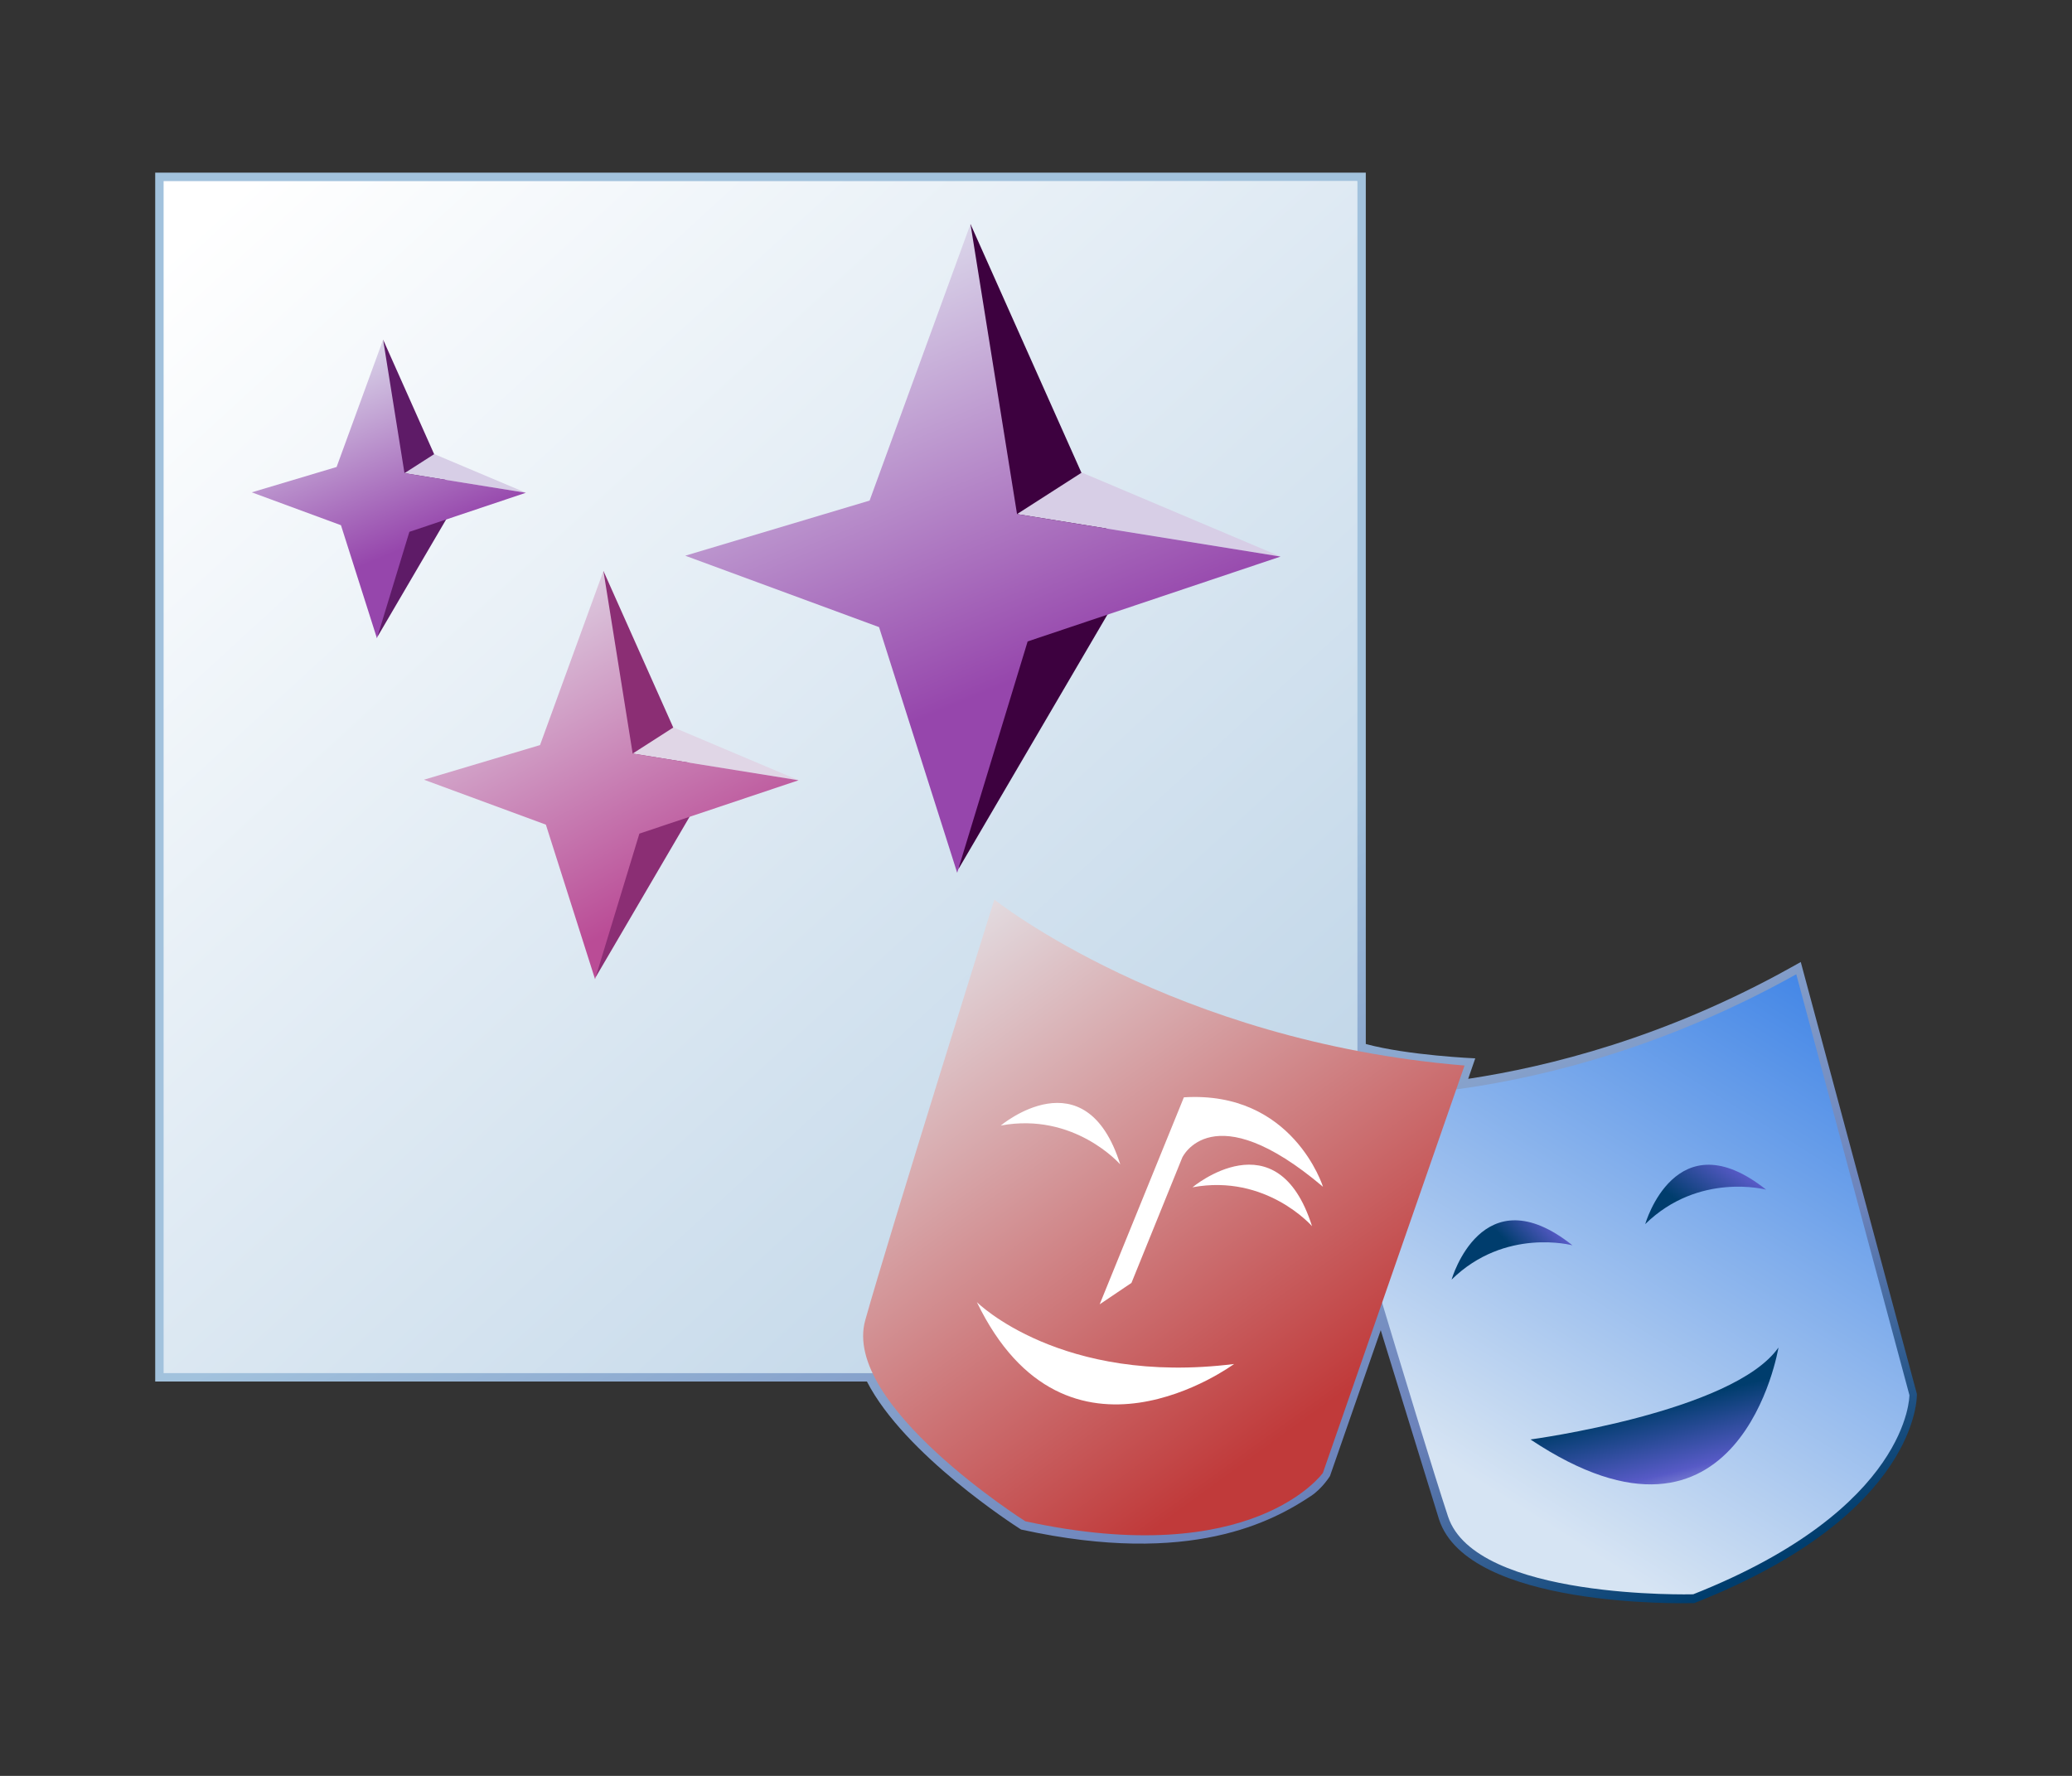 <?xml version="1.0" encoding="UTF-8"?>
<svg xmlns="http://www.w3.org/2000/svg" xmlns:xlink="http://www.w3.org/1999/xlink" contentScriptType="text/ecmascript" width="84" baseProfile="tiny" zoomAndPan="magnify" contentStyleType="text/css" viewBox="0.086 4.592 84 72" height="72" preserveAspectRatio="xMidYMid meet" version="1.1">
    <rect x="0.086" y="4.592" width="84" height="72" fill="#333333" stroke="none"/>
    <g>
        <linearGradient x1="-1441.905" gradientTransform="matrix(1.19 0 0 1.19 1751.352 -763.453)" y1="676.832" x2="-1426.674" gradientUnits="userSpaceOnUse" y2="706.825" xlink:type="simple" xlink:actuate="onLoad" id="XMLID_30_" xlink:show="other">
            <stop stop-color="#a2c2dd" offset="0"/>
            <stop stop-color="#a2c2dd" offset="0.1"/>
            <stop stop-color="#6c83bb" offset="0.71"/>
            <stop stop-color="#003d6d" offset="0.99"/>
            <stop stop-color="#003d6d" offset="1"/>
        </linearGradient>
        <path fill="url(#XMLID_30_)" d="M 6.378 11.592 L 6.378 60.603 C 6.378 60.603 34.85 60.603 35.231 60.603 C 36.754 63.568 41.235 66.446 41.431 66.572 L 41.481 66.604 L 41.542 66.617 C 48.378 68.106 51.703 66.261 53.235 65.243 C 53.698 64.936 54.004 64.435 54.004 64.435 C 54.004 64.435 55.558 59.972 56.062 58.522 C 56.544 60.088 58.427 66.199 58.427 66.199 C 59.613 69.79 68.333 69.597 68.704 69.587 L 68.765 69.587 L 68.825 69.566 C 77.931 65.961 77.803 61.15 77.797 61.105 L 73.09 43.595 L 72.706 43.809 C 67.577 46.671 62.857 47.839 59.607 48.331 C 59.674 48.13 59.894 47.501 59.894 47.501 C 59.894 47.501 57.169 47.384 55.456 46.919 C 55.456 46.333 55.456 11.593 55.456 11.593 L 6.378 11.593 z "/>
        <linearGradient x1="-1412.033" gradientTransform="matrix(1.19 0 0 1.19 1751.352 -763.453)" y1="660.994" x2="-1437.644" gradientUnits="userSpaceOnUse" y2="669.206" xlink:type="simple" xlink:actuate="onLoad" id="XMLID_31_" xlink:show="other">
            <stop stop-color="#ffffff" offset="0"/>
            <stop stop-color="#ffffff" offset="0.05"/>
            <stop stop-color="#a2c2dd" offset="1"/>
        </linearGradient>
        <rect x="6.719" width="48.39" fill="url(#XMLID_31_)" y="11.935" height="48.327"/>
        <linearGradient x1="-1465.993" gradientTransform="matrix(1.19 0 0 1.19 1751.352 -763.453)" y1="648.858" x2="-1414.014" gradientUnits="userSpaceOnUse" y2="705.57" xlink:type="simple" xlink:actuate="onLoad" id="XMLID_32_" xlink:show="other">
            <stop stop-color="#ffffff" offset="0"/>
            <stop stop-color="#ffffff" offset="0.05"/>
            <stop stop-color="#a2c2dd" offset="1"/>
        </linearGradient>
        <rect x="6.719" width="48.39" fill="url(#XMLID_32_)" y="11.935" height="48.327"/>
        <polygon fill="#5e1b67" points="15.618,18.362 15.39,30.406 18.566,24.98  "/>
        <polygon fill="#d7cee6" points="16.484,23.776 17.692,23.002 21.405,24.57  "/>
        <linearGradient x1="-1459.804" gradientTransform="matrix(1.19 0 0 1.19 1751.352 -763.453)" y1="657.023" x2="-1457.034" gradientUnits="userSpaceOnUse" y2="663.77" xlink:type="simple" xlink:actuate="onLoad" id="XMLID_33_" xlink:show="other">
            <stop stop-color="#dedeed" offset="0"/>
            <stop stop-color="#9646ac" offset="1"/>
        </linearGradient>
        <polygon fill="url(#XMLID_33_)" points="15.618,18.362 16.484,23.776 21.405,24.57 16.683,26.154 15.368,30.472 13.909,25.886    10.293,24.553 13.732,23.525  "/>
        <polygon fill="#8b2e74" points="24.55,27.74 24.241,44.201 28.582,36.784  "/>
        <polygon fill="#e0d6e6" points="25.735,35.144 27.39,34.082 32.461,36.226  "/>
        <linearGradient x1="-1454.465" gradientTransform="matrix(1.19 0 0 1.19 1751.352 -763.453)" y1="663.871" x2="-1448.079" gradientUnits="userSpaceOnUse" y2="675.657" xlink:type="simple" xlink:actuate="onLoad" id="XMLID_34_" xlink:show="other">
            <stop stop-color="#e4e6ef" offset="0"/>
            <stop stop-color="#ba4c96" offset="1"/>
        </linearGradient>
        <polygon fill="url(#XMLID_34_)" points="24.55,27.74 25.735,35.144 32.461,36.226 26.007,38.39 24.21,44.291 22.216,38.026    17.274,36.204 21.979,34.8  "/>
        <polygon fill="#3d013f" points="39.43,13.675 38.939,39.831 45.84,28.045  "/>
        <polygon fill="#d7cee6" points="41.317,25.435 43.943,23.75 52,27.157  "/>
        <linearGradient x1="-1441.912" gradientTransform="matrix(1.19 0 0 1.19 1751.352 -763.453)" y1="653.481" x2="-1435.903" gradientUnits="userSpaceOnUse" y2="668.136" xlink:type="simple" xlink:actuate="onLoad" id="XMLID_35_" xlink:show="other">
            <stop stop-color="#dedeed" offset="0"/>
            <stop stop-color="#9646ac" offset="1"/>
        </linearGradient>
        <polygon fill="url(#XMLID_35_)" points="39.43,13.675 41.317,25.435 52,27.157 41.747,30.598 38.891,39.978 35.723,30.017    27.866,27.122 35.34,24.887  "/>
        <linearGradient x1="-1421.091" gradientTransform="matrix(1.19 0 0 1.19 1751.352 -763.453)" y1="696.039" x2="-1408.968" gradientUnits="userSpaceOnUse" y2="676.675" xlink:type="simple" xlink:actuate="onLoad" id="XMLID_36_" xlink:show="other">
            <stop stop-color="#d6e4f3" offset="0"/>
            <stop stop-color="#337ce5" offset="1"/>
        </linearGradient>
        <path fill="url(#XMLID_36_)" d="M 68.729 69.23 C 68.729 69.23 59.908 69.463 58.79 66.077 C 57.668 62.685 53.6 49.015 53.6 49.015 C 53.6 49.015 62.528 49.888 72.908 44.092 L 77.495 61.154 C 77.494 61.152 77.531 65.748 68.729 69.23 z "/>
        <linearGradient x1="-1417.818" gradientTransform="matrix(1.19 0 0 1.19 1751.352 -763.453)" y1="686.205" x2="-1420.061" gradientUnits="userSpaceOnUse" y2="688.284" xlink:type="simple" xlink:actuate="onLoad" id="XMLID_37_" xlink:show="other">
            <stop stop-color="#e6eef4" offset="0"/>
            <stop stop-color="#575ac6" offset="0.44"/>
            <stop stop-color="#003d6d" offset="0.94"/>
            <stop stop-color="#003d6d" offset="1"/>
        </linearGradient>
        <path fill="url(#XMLID_37_)" d="M 58.934 56.472 C 58.934 56.472 60.167 52.162 63.835 55.082 C 63.837 55.082 61.104 54.344 58.934 56.472 z "/>
        <linearGradient x1="-1411.322" gradientTransform="matrix(1.19 0 0 1.19 1751.352 -763.453)" y1="683.848" x2="-1413.756" gradientUnits="userSpaceOnUse" y2="687.17" xlink:type="simple" xlink:actuate="onLoad" id="XMLID_38_" xlink:show="other">
            <stop stop-color="#e6eef4" offset="0"/>
            <stop stop-color="#575ac6" offset="0.44"/>
            <stop stop-color="#003d6d" offset="0.94"/>
            <stop stop-color="#003d6d" offset="1"/>
        </linearGradient>
        <path fill="url(#XMLID_38_)" d="M 66.784 54.221 C 66.784 54.221 68.019 49.912 71.687 52.825 C 71.688 52.824 68.957 52.095 66.784 54.221 z "/>
        <linearGradient x1="-1413.484" gradientTransform="matrix(1.19 0 0 1.19 1751.352 -763.453)" y1="697.372" x2="-1414.619" gradientUnits="userSpaceOnUse" y2="692.9" xlink:type="simple" xlink:actuate="onLoad" id="XMLID_39_" xlink:show="other">
            <stop stop-color="#e6eef4" offset="0"/>
            <stop stop-color="#575ac6" offset="0.44"/>
            <stop stop-color="#003d6d" offset="0.94"/>
            <stop stop-color="#003d6d" offset="1"/>
        </linearGradient>
        <path fill="url(#XMLID_39_)" d="M 62.132 62.953 C 62.132 62.953 70.35 61.847 72.186 59.225 C 72.186 59.227 70.65 68.627 62.132 62.953 z "/>
        <linearGradient x1="-1438.941" gradientTransform="matrix(1.19 0 0 1.19 1751.352 -763.453)" y1="676.16" x2="-1426.481" gradientUnits="userSpaceOnUse" y2="693.298" xlink:type="simple" xlink:actuate="onLoad" id="XMLID_40_" xlink:show="other">
            <stop stop-color="#e3dfe4" offset="0"/>
            <stop stop-color="#c03a3a" offset="1"/>
        </linearGradient>
        <path fill="url(#XMLID_40_)" d="M 41.652 66.269 C 41.652 66.269 34.199 61.551 35.164 58.116 C 36.128 54.678 40.397 41.063 40.397 41.063 C 40.397 41.063 47.607 46.818 59.459 47.792 L 53.717 64.309 C 53.717 64.307 50.902 68.282 41.652 66.269 z "/>
        <path fill="#ffffff" d="M 40.657 50.225 C 40.657 50.225 44.088 47.34 45.502 51.802 C 45.501 51.802 43.645 49.67 40.657 50.225 z "/>
        <path fill="#ffffff" d="M 48.43 52.729 C 48.43 52.729 51.866 49.843 53.276 54.305 C 53.275 54.306 51.421 52.174 48.43 52.729 z "/>
        <path fill="#ffffff" d="M 39.688 57.384 C 39.688 57.384 43.081 60.772 50.115 59.893 C 50.115 59.894 43.332 64.91 39.688 57.384 z "/>
        <path fill="#ffffff" d="M 44.667 57.474 L 45.956 56.605 L 48.016 51.522 C 48.016 51.522 49.231 48.905 53.721 52.708 C 53.721 52.708 52.505 48.805 48.081 49.081 L 44.667 57.474 z "/>
    </g>
    <rect x="0.086" width="84" fill="none" y="4.592" height="72"/>
</svg>
